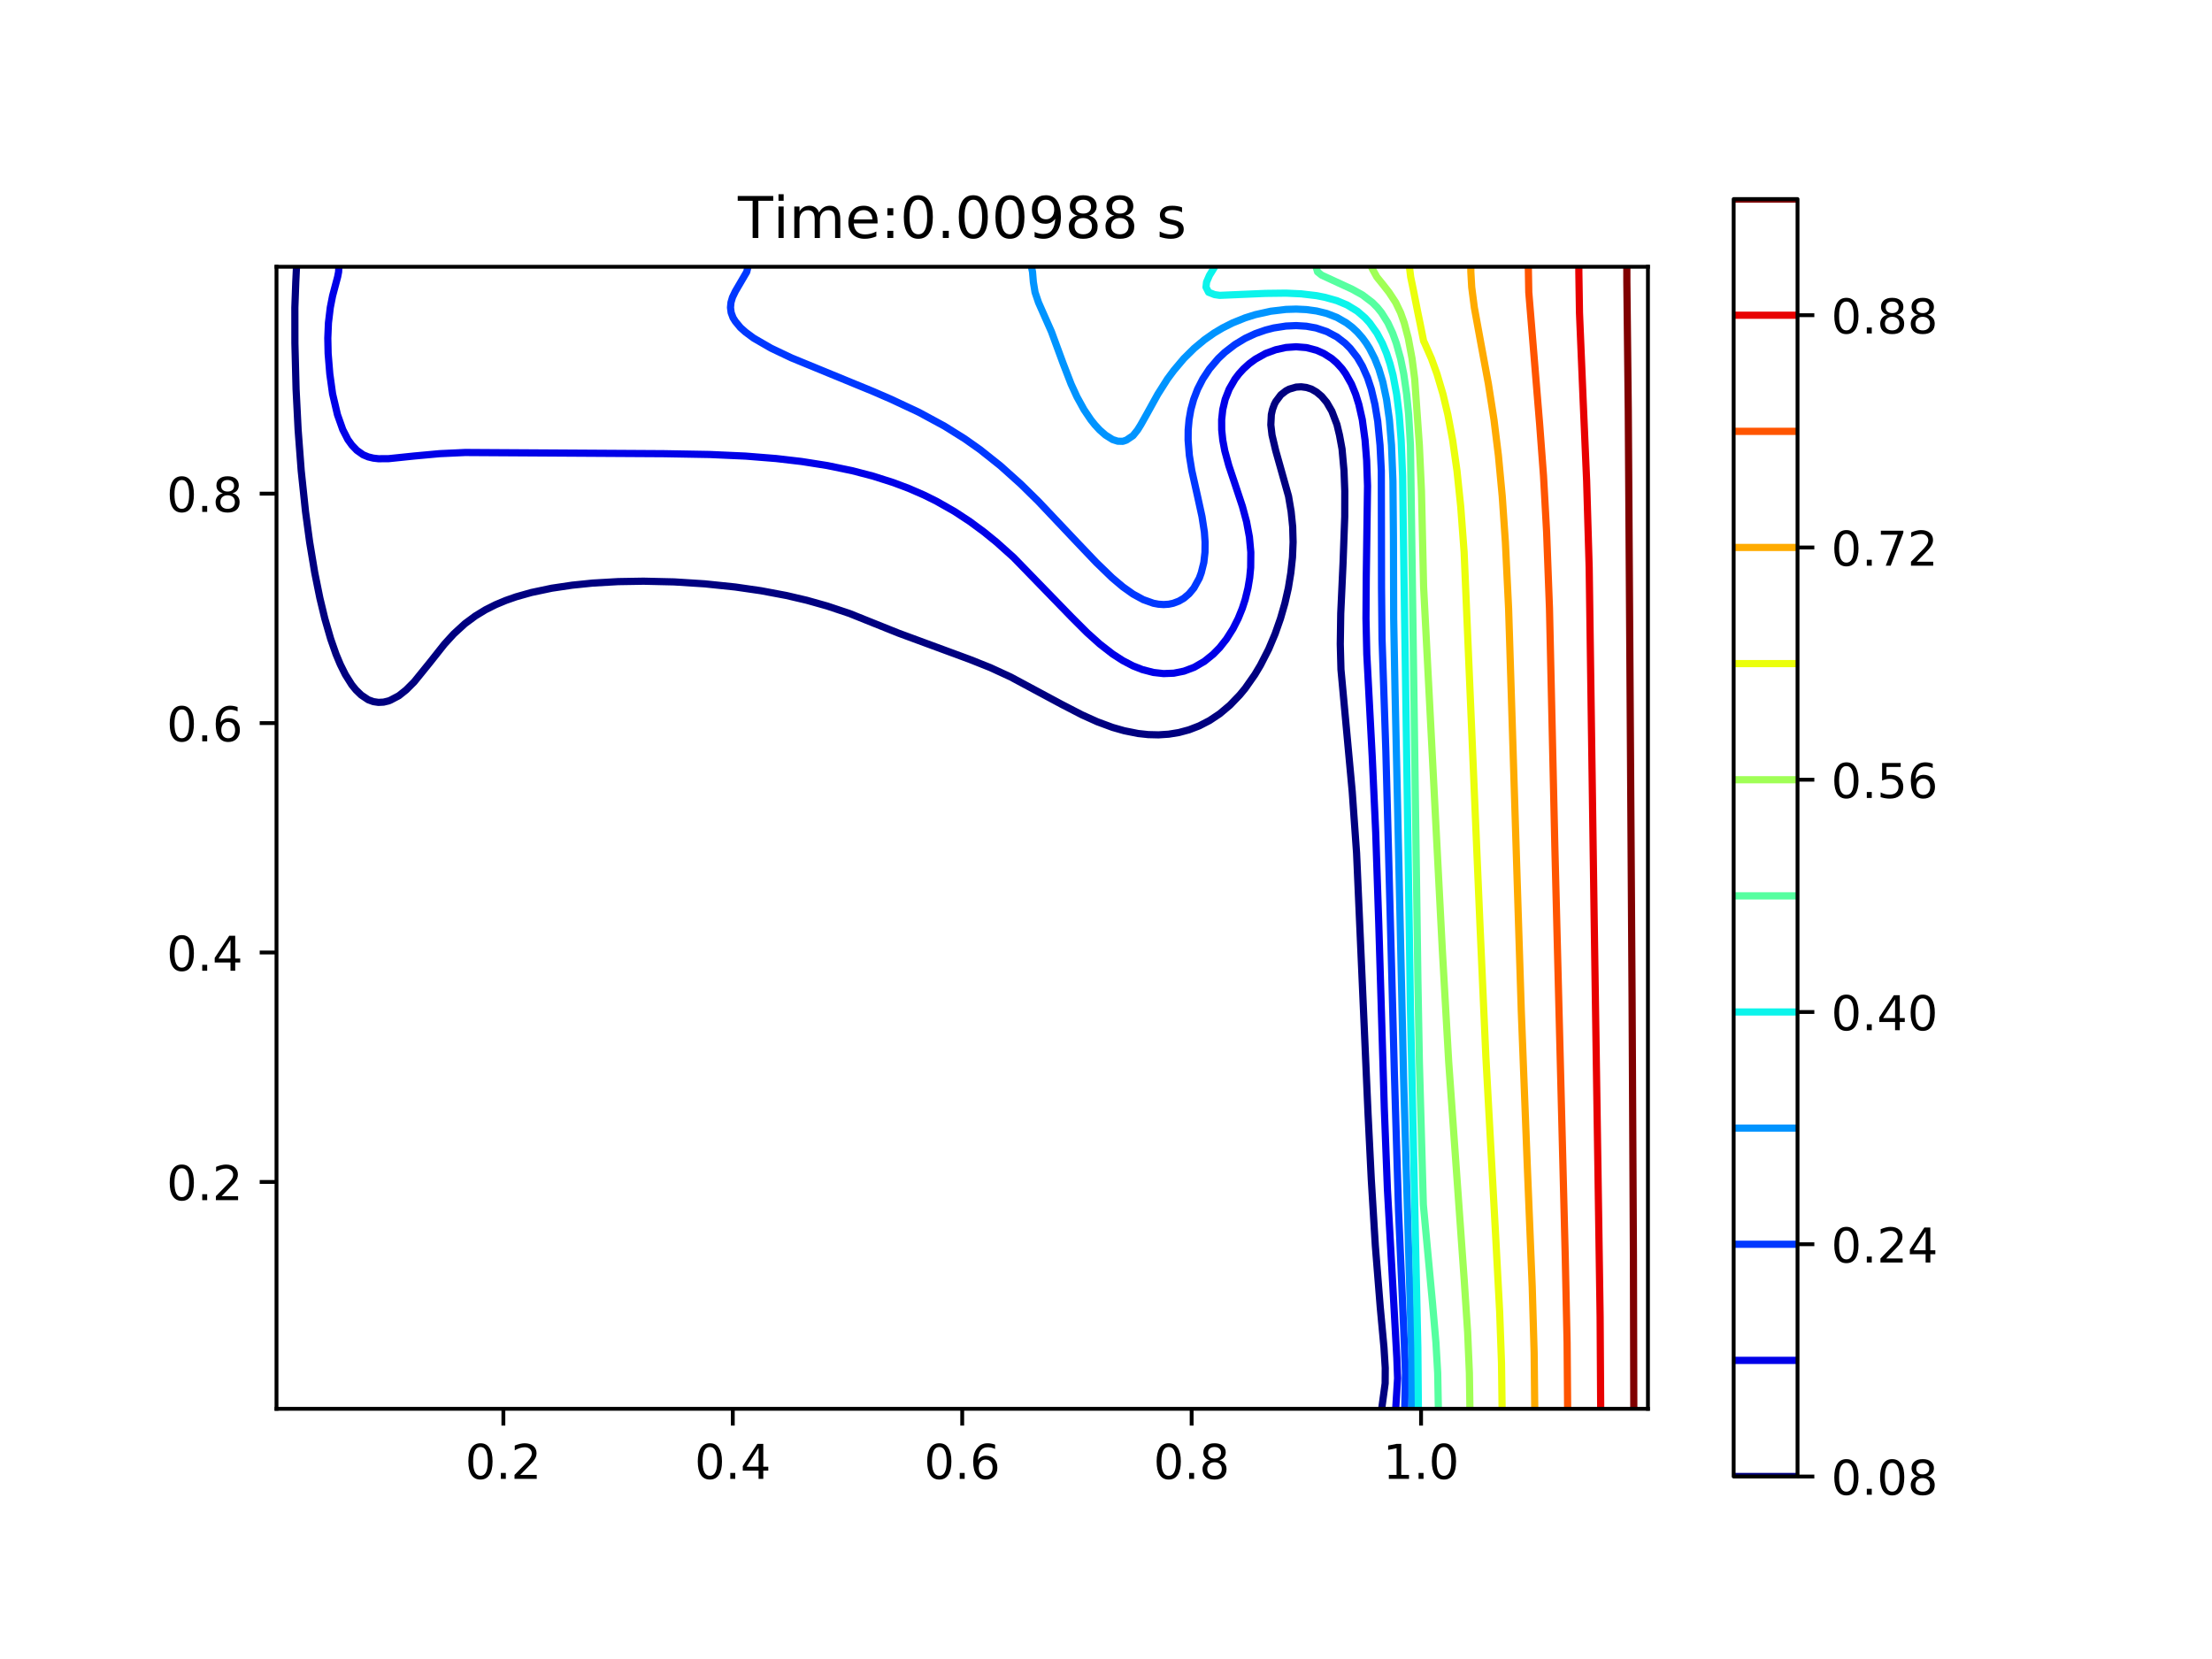 <?xml version="1.0" encoding="utf-8" standalone="no"?>
<!DOCTYPE svg PUBLIC "-//W3C//DTD SVG 1.1//EN"
  "http://www.w3.org/Graphics/SVG/1.1/DTD/svg11.dtd">
<!-- Created with matplotlib (http://matplotlib.org/) -->
<svg height="345.6pt" version="1.1" viewBox="0 0 460.8 345.6" width="460.8pt" xmlns="http://www.w3.org/2000/svg" xmlns:xlink="http://www.w3.org/1999/xlink">
 <defs>
  <style type="text/css">
*{stroke-linecap:butt;stroke-linejoin:round;}
  </style>
 </defs>
 <g id="figure_1">
  <g id="patch_1">
   <path d="M 0 345.6 
L 460.8 345.6 
L 460.8 0 
L 0 0 
z
" style="fill:#ffffff;"/>
  </g>
  <g id="axes_1">
   <g id="patch_2">
    <path d="M 57.6 293.479 
L 343.296 293.479 
L 343.296 55.577 
L 57.6 55.577 
z
" style="fill:#ffffff;"/>
   </g>
   <g id="matplotlib.axis_1">
    <g id="xtick_1">
     <g id="line2d_1">
      <defs>
       <path d="M 0 0 
L 0 3.5 
" id="mae0f20678d" style="stroke:#000000;stroke-width:0.8;"/>
      </defs>
      <g>
       <use style="stroke:#000000;stroke-width:0.8;" x="104.862" xlink:href="#mae0f20678d" y="293.479"/>
      </g>
     </g>
     <g id="text_1">
      <!-- 0.2 -->
      <defs>
       <path d="M 31.781 66.406 
Q 24.172 66.406 20.328 58.906 
Q 16.5 51.422 16.5 36.375 
Q 16.5 21.391 20.328 13.891 
Q 24.172 6.391 31.781 6.391 
Q 39.453 6.391 43.281 13.891 
Q 47.125 21.391 47.125 36.375 
Q 47.125 51.422 43.281 58.906 
Q 39.453 66.406 31.781 66.406 
z
M 31.781 74.219 
Q 44.047 74.219 50.516 64.516 
Q 56.984 54.828 56.984 36.375 
Q 56.984 17.969 50.516 8.266 
Q 44.047 -1.422 31.781 -1.422 
Q 19.531 -1.422 13.062 8.266 
Q 6.594 17.969 6.594 36.375 
Q 6.594 54.828 13.062 64.516 
Q 19.531 74.219 31.781 74.219 
z
" id="DejaVuSans-30"/>
       <path d="M 10.688 12.406 
L 21 12.406 
L 21 0 
L 10.688 0 
z
" id="DejaVuSans-2e"/>
       <path d="M 19.188 8.297 
L 53.609 8.297 
L 53.609 0 
L 7.328 0 
L 7.328 8.297 
Q 12.938 14.109 22.625 23.891 
Q 32.328 33.688 34.812 36.531 
Q 39.547 41.844 41.422 45.531 
Q 43.312 49.219 43.312 52.781 
Q 43.312 58.594 39.234 62.25 
Q 35.156 65.922 28.609 65.922 
Q 23.969 65.922 18.812 64.312 
Q 13.672 62.703 7.812 59.422 
L 7.812 69.391 
Q 13.766 71.781 18.938 73 
Q 24.125 74.219 28.422 74.219 
Q 39.75 74.219 46.484 68.547 
Q 53.219 62.891 53.219 53.422 
Q 53.219 48.922 51.531 44.891 
Q 49.859 40.875 45.406 35.406 
Q 44.188 33.984 37.641 27.219 
Q 31.109 20.453 19.188 8.297 
z
" id="DejaVuSans-32"/>
      </defs>
      <g transform="translate(96.91 308.078)scale(0.1 -0.1)">
       <use xlink:href="#DejaVuSans-30"/>
       <use x="63.623" xlink:href="#DejaVuSans-2e"/>
       <use x="95.41" xlink:href="#DejaVuSans-32"/>
      </g>
     </g>
    </g>
    <g id="xtick_2">
     <g id="line2d_2">
      <g>
       <use style="stroke:#000000;stroke-width:0.8;" x="152.655" xlink:href="#mae0f20678d" y="293.479"/>
      </g>
     </g>
     <g id="text_2">
      <!-- 0.4 -->
      <defs>
       <path d="M 37.797 64.312 
L 12.891 25.391 
L 37.797 25.391 
z
M 35.203 72.906 
L 47.609 72.906 
L 47.609 25.391 
L 58.016 25.391 
L 58.016 17.188 
L 47.609 17.188 
L 47.609 0 
L 37.797 0 
L 37.797 17.188 
L 4.891 17.188 
L 4.891 26.703 
z
" id="DejaVuSans-34"/>
      </defs>
      <g transform="translate(144.703 308.078)scale(0.1 -0.1)">
       <use xlink:href="#DejaVuSans-30"/>
       <use x="63.623" xlink:href="#DejaVuSans-2e"/>
       <use x="95.41" xlink:href="#DejaVuSans-34"/>
      </g>
     </g>
    </g>
    <g id="xtick_3">
     <g id="line2d_3">
      <g>
       <use style="stroke:#000000;stroke-width:0.8;" x="200.448" xlink:href="#mae0f20678d" y="293.479"/>
      </g>
     </g>
     <g id="text_3">
      <!-- 0.6 -->
      <defs>
       <path d="M 33.016 40.375 
Q 26.375 40.375 22.484 35.828 
Q 18.609 31.297 18.609 23.391 
Q 18.609 15.531 22.484 10.953 
Q 26.375 6.391 33.016 6.391 
Q 39.656 6.391 43.531 10.953 
Q 47.406 15.531 47.406 23.391 
Q 47.406 31.297 43.531 35.828 
Q 39.656 40.375 33.016 40.375 
z
M 52.594 71.297 
L 52.594 62.312 
Q 48.875 64.062 45.094 64.984 
Q 41.312 65.922 37.594 65.922 
Q 27.828 65.922 22.672 59.328 
Q 17.531 52.734 16.797 39.406 
Q 19.672 43.656 24.016 45.922 
Q 28.375 48.188 33.594 48.188 
Q 44.578 48.188 50.953 41.516 
Q 57.328 34.859 57.328 23.391 
Q 57.328 12.156 50.688 5.359 
Q 44.047 -1.422 33.016 -1.422 
Q 20.359 -1.422 13.672 8.266 
Q 6.984 17.969 6.984 36.375 
Q 6.984 53.656 15.188 63.938 
Q 23.391 74.219 37.203 74.219 
Q 40.922 74.219 44.703 73.484 
Q 48.484 72.75 52.594 71.297 
z
" id="DejaVuSans-36"/>
      </defs>
      <g transform="translate(192.496 308.078)scale(0.1 -0.1)">
       <use xlink:href="#DejaVuSans-30"/>
       <use x="63.623" xlink:href="#DejaVuSans-2e"/>
       <use x="95.41" xlink:href="#DejaVuSans-36"/>
      </g>
     </g>
    </g>
    <g id="xtick_4">
     <g id="line2d_4">
      <g>
       <use style="stroke:#000000;stroke-width:0.8;" x="248.241" xlink:href="#mae0f20678d" y="293.479"/>
      </g>
     </g>
     <g id="text_4">
      <!-- 0.8 -->
      <defs>
       <path d="M 31.781 34.625 
Q 24.75 34.625 20.719 30.859 
Q 16.703 27.094 16.703 20.516 
Q 16.703 13.922 20.719 10.156 
Q 24.75 6.391 31.781 6.391 
Q 38.812 6.391 42.859 10.172 
Q 46.922 13.969 46.922 20.516 
Q 46.922 27.094 42.891 30.859 
Q 38.875 34.625 31.781 34.625 
z
M 21.922 38.812 
Q 15.578 40.375 12.031 44.719 
Q 8.5 49.078 8.5 55.328 
Q 8.5 64.062 14.719 69.141 
Q 20.953 74.219 31.781 74.219 
Q 42.672 74.219 48.875 69.141 
Q 55.078 64.062 55.078 55.328 
Q 55.078 49.078 51.531 44.719 
Q 48 40.375 41.703 38.812 
Q 48.828 37.156 52.797 32.312 
Q 56.781 27.484 56.781 20.516 
Q 56.781 9.906 50.312 4.234 
Q 43.844 -1.422 31.781 -1.422 
Q 19.734 -1.422 13.25 4.234 
Q 6.781 9.906 6.781 20.516 
Q 6.781 27.484 10.781 32.312 
Q 14.797 37.156 21.922 38.812 
z
M 18.312 54.391 
Q 18.312 48.734 21.844 45.562 
Q 25.391 42.391 31.781 42.391 
Q 38.141 42.391 41.719 45.562 
Q 45.312 48.734 45.312 54.391 
Q 45.312 60.062 41.719 63.234 
Q 38.141 66.406 31.781 66.406 
Q 25.391 66.406 21.844 63.234 
Q 18.312 60.062 18.312 54.391 
z
" id="DejaVuSans-38"/>
      </defs>
      <g transform="translate(240.289 308.078)scale(0.1 -0.1)">
       <use xlink:href="#DejaVuSans-30"/>
       <use x="63.623" xlink:href="#DejaVuSans-2e"/>
       <use x="95.41" xlink:href="#DejaVuSans-38"/>
      </g>
     </g>
    </g>
    <g id="xtick_5">
     <g id="line2d_5">
      <g>
       <use style="stroke:#000000;stroke-width:0.8;" x="296.034" xlink:href="#mae0f20678d" y="293.479"/>
      </g>
     </g>
     <g id="text_5">
      <!-- 1.0 -->
      <defs>
       <path d="M 12.406 8.297 
L 28.516 8.297 
L 28.516 63.922 
L 10.984 60.406 
L 10.984 69.391 
L 28.422 72.906 
L 38.281 72.906 
L 38.281 8.297 
L 54.391 8.297 
L 54.391 0 
L 12.406 0 
z
" id="DejaVuSans-31"/>
      </defs>
      <g transform="translate(288.082 308.078)scale(0.1 -0.1)">
       <use xlink:href="#DejaVuSans-31"/>
       <use x="63.623" xlink:href="#DejaVuSans-2e"/>
       <use x="95.41" xlink:href="#DejaVuSans-30"/>
      </g>
     </g>
    </g>
   </g>
   <g id="matplotlib.axis_2">
    <g id="ytick_1">
     <g id="line2d_6">
      <defs>
       <path d="M 0 0 
L -3.5 0 
" id="m92c8afbe23" style="stroke:#000000;stroke-width:0.8;"/>
      </defs>
      <g>
       <use style="stroke:#000000;stroke-width:0.8;" x="57.6" xlink:href="#m92c8afbe23" y="246.218"/>
      </g>
     </g>
     <g id="text_6">
      <!-- 0.2 -->
      <g transform="translate(34.697 250.017)scale(0.1 -0.1)">
       <use xlink:href="#DejaVuSans-30"/>
       <use x="63.623" xlink:href="#DejaVuSans-2e"/>
       <use x="95.41" xlink:href="#DejaVuSans-32"/>
      </g>
     </g>
    </g>
    <g id="ytick_2">
     <g id="line2d_7">
      <g>
       <use style="stroke:#000000;stroke-width:0.8;" x="57.6" xlink:href="#m92c8afbe23" y="198.425"/>
      </g>
     </g>
     <g id="text_7">
      <!-- 0.4 -->
      <g transform="translate(34.697 202.224)scale(0.1 -0.1)">
       <use xlink:href="#DejaVuSans-30"/>
       <use x="63.623" xlink:href="#DejaVuSans-2e"/>
       <use x="95.41" xlink:href="#DejaVuSans-34"/>
      </g>
     </g>
    </g>
    <g id="ytick_3">
     <g id="line2d_8">
      <g>
       <use style="stroke:#000000;stroke-width:0.8;" x="57.6" xlink:href="#m92c8afbe23" y="150.631"/>
      </g>
     </g>
     <g id="text_8">
      <!-- 0.6 -->
      <g transform="translate(34.697 154.431)scale(0.1 -0.1)">
       <use xlink:href="#DejaVuSans-30"/>
       <use x="63.623" xlink:href="#DejaVuSans-2e"/>
       <use x="95.41" xlink:href="#DejaVuSans-36"/>
      </g>
     </g>
    </g>
    <g id="ytick_4">
     <g id="line2d_9">
      <g>
       <use style="stroke:#000000;stroke-width:0.8;" x="57.6" xlink:href="#m92c8afbe23" y="102.838"/>
      </g>
     </g>
     <g id="text_9">
      <!-- 0.8 -->
      <g transform="translate(34.697 106.638)scale(0.1 -0.1)">
       <use xlink:href="#DejaVuSans-30"/>
       <use x="63.623" xlink:href="#DejaVuSans-2e"/>
       <use x="95.41" xlink:href="#DejaVuSans-38"/>
      </g>
     </g>
    </g>
   </g>
   <g id="LineCollection_1">
    <path clip-path="url(#pc629fd2fe2)" d="M 287.834 293.479 
L 288.554 288.169 
L 288.573 284.983 
L 288.309 280.735 
L 287.524 272.238 
L 286.507 259.493 
L 285.663 245.686 
L 284.982 231.88 
L 282.599 177.714 
L 281.696 164.946 
L 279.348 139.48 
L 279.205 134.169 
L 279.302 127.797 
L 279.788 117.176 
L 280.134 107.618 
L 280.144 102.307 
L 279.981 98.059 
L 279.572 93.538 
L 279.035 90.625 
L 278.51 88.438 
L 277.448 85.661 
L 276.386 83.831 
L 275.324 82.56 
L 274.262 81.672 
L 273.2 81.055 
L 272.138 80.717 
L 271.075 80.577 
L 270.013 80.637 
L 268.558 81.066 
L 267.889 81.422 
L 266.827 82.247 
L 265.765 83.662 
L 265.462 84.252 
L 265.08 85.314 
L 264.845 86.376 
L 264.737 88.501 
L 264.986 90.625 
L 265.737 93.811 
L 268.425 103.37 
L 268.965 106.556 
L 269.289 109.742 
L 269.377 112.928 
L 269.247 116.114 
L 268.906 119.301 
L 268.389 122.487 
L 267.664 125.673 
L 266.746 128.859 
L 265.629 132.045 
L 264.286 135.232 
L 262.579 138.57 
L 261.402 140.542 
L 259.393 143.405 
L 258.25 144.79 
L 256.205 146.914 
L 254.082 148.699 
L 251.958 150.11 
L 249.834 151.209 
L 247.71 152.029 
L 245.586 152.6 
L 243.462 152.944 
L 241.338 153.082 
L 239.213 153.031 
L 237.089 152.804 
L 234.199 152.225 
L 231.779 151.537 
L 228.593 150.358 
L 225.407 148.922 
L 221.158 146.727 
L 210.538 141.025 
L 206.289 139.067 
L 201.994 137.356 
L 187.172 131.892 
L 176.968 127.797 
L 172.303 126.24 
L 168.055 125.044 
L 163.807 124.05 
L 158.496 123.053 
L 153.186 122.285 
L 146.814 121.624 
L 140.441 121.22 
L 134.069 121.073 
L 128.758 121.161 
L 123.448 121.466 
L 119.2 121.901 
L 114.952 122.532 
L 110.703 123.428 
L 107.517 124.329 
L 105.393 125.072 
L 103.269 125.957 
L 101.145 127.023 
L 99.021 128.318 
L 96.856 129.921 
L 94.538 132.045 
L 92.597 134.169 
L 89.462 138.125 
L 86.276 142.056 
L 84.605 143.728 
L 83.09 144.935 
L 81.354 145.852 
L 80.965 146.011 
L 79.903 146.266 
L 78.841 146.32 
L 77.779 146.161 
L 76.717 145.775 
L 75.248 144.79 
L 74.151 143.728 
L 73.285 142.666 
L 71.951 140.542 
L 70.893 138.418 
L 70.004 136.294 
L 68.888 133.107 
L 67.662 128.859 
L 66.639 124.611 
L 65.565 119.301 
L 64.505 112.928 
L 63.643 106.556 
L 62.747 98.059 
L 62.106 89.563 
L 61.678 81.066 
L 61.434 71.508 
L 61.425 64.073 
L 61.616 58.763 
L 61.768 55.577 
L 61.768 55.577 
" style="fill:none;stroke:#000080;stroke-width:1.5;"/>
   </g>
   <g id="LineCollection_2">
    <path clip-path="url(#pc629fd2fe2)" d="M 290.753 293.479 
L 291.143 287.107 
L 290.986 282.859 
L 289.027 247.811 
L 288.374 230.818 
L 287.227 192.583 
L 286.587 173.466 
L 285.853 157.535 
L 284.729 136.294 
L 284.56 128.859 
L 284.614 120.363 
L 284.881 101.245 
L 284.7 95.935 
L 284.367 91.687 
L 283.792 87.439 
L 283.069 84.252 
L 282.406 82.128 
L 281.534 80.004 
L 280.332 77.88 
L 279.572 76.814 
L 278.51 75.64 
L 277.432 74.694 
L 275.763 73.632 
L 274.262 72.967 
L 272.138 72.411 
L 270.013 72.24 
L 267.889 72.387 
L 265.765 72.855 
L 263.641 73.637 
L 261.517 74.821 
L 260.242 75.756 
L 259.068 76.818 
L 258.099 77.88 
L 257.269 78.972 
L 256.06 81.066 
L 255.227 83.19 
L 254.724 85.314 
L 254.493 87.439 
L 254.504 89.563 
L 254.725 91.687 
L 255.144 93.908 
L 255.987 96.997 
L 257.409 101.245 
L 258.818 105.494 
L 259.678 108.68 
L 260.275 111.866 
L 260.568 115.052 
L 260.538 118.238 
L 260.334 120.363 
L 259.979 122.487 
L 259.393 124.884 
L 258.793 126.735 
L 257.932 128.859 
L 256.855 130.983 
L 255.51 133.107 
L 254.082 134.917 
L 252.73 136.294 
L 250.896 137.776 
L 248.772 139.009 
L 246.648 139.812 
L 244.524 140.237 
L 242.4 140.321 
L 240.276 140.085 
L 237.954 139.48 
L 236.027 138.721 
L 233.903 137.615 
L 231.779 136.243 
L 229.108 134.169 
L 226.469 131.798 
L 223.282 128.62 
L 211.134 116.114 
L 207.574 112.928 
L 204.961 110.804 
L 202.041 108.647 
L 198.855 106.555 
L 195.115 104.432 
L 192.482 103.125 
L 189.296 101.738 
L 186.11 100.537 
L 181.862 99.183 
L 177.547 98.059 
L 172.303 96.975 
L 166.993 96.139 
L 161.683 95.521 
L 155.31 95.013 
L 147.876 94.68 
L 138.317 94.512 
L 96.896 94.262 
L 91.586 94.507 
L 86.276 94.995 
L 80.965 95.547 
L 78.841 95.561 
L 77.779 95.439 
L 76.717 95.183 
L 75.655 94.743 
L 74.336 93.811 
L 73.32 92.749 
L 72.469 91.569 
L 71.407 89.504 
L 70.298 86.376 
L 69.283 82.058 
L 68.703 77.88 
L 68.355 73.632 
L 68.286 70.445 
L 68.42 67.259 
L 68.804 64.073 
L 69.283 61.638 
L 70.345 57.64 
L 70.537 56.639 
L 70.587 55.577 
L 70.587 55.577 
" style="fill:none;stroke:#0000e8;stroke-width:1.5;"/>
   </g>
   <g id="LineCollection_3">
    <path clip-path="url(#pc629fd2fe2)" d="M 292.633 293.479 
L 292.783 286.045 
L 292.491 278.611 
L 291.335 252.059 
L 290.469 223.383 
L 288.699 156.473 
L 287.905 133.107 
L 287.798 122.487 
L 287.752 98.059 
L 287.486 92.749 
L 287.006 87.775 
L 286.423 84.252 
L 285.663 81.066 
L 284.882 78.688 
L 283.82 76.294 
L 282.758 74.474 
L 281.277 72.57 
L 280.213 71.508 
L 278.51 70.194 
L 276.386 69.068 
L 274.15 68.321 
L 272.138 67.958 
L 270.013 67.826 
L 267.889 67.923 
L 265.328 68.321 
L 263.641 68.757 
L 261.517 69.496 
L 259.393 70.484 
L 257.269 71.768 
L 255.144 73.405 
L 253.781 74.694 
L 251.958 76.836 
L 250.566 78.942 
L 249.481 81.066 
L 248.664 83.19 
L 248.079 85.314 
L 247.707 87.439 
L 247.519 89.563 
L 247.504 91.687 
L 247.762 94.873 
L 248.278 98.059 
L 249.469 103.37 
L 250.397 107.618 
L 250.896 110.859 
L 251.042 112.928 
L 251.021 115.052 
L 250.779 117.176 
L 250.251 119.301 
L 249.834 120.452 
L 248.713 122.487 
L 247.71 123.694 
L 246.639 124.611 
L 245.586 125.226 
L 244.401 125.673 
L 243.462 125.87 
L 242.4 125.939 
L 241.338 125.868 
L 240.276 125.67 
L 238.151 124.913 
L 236.027 123.752 
L 233.903 122.244 
L 231.675 120.363 
L 228.376 117.176 
L 224.331 112.928 
L 216.296 104.432 
L 212.662 100.858 
L 208.414 97.045 
L 204.165 93.665 
L 200.979 91.416 
L 196.731 88.761 
L 191.42 85.885 
L 185.671 83.19 
L 181.862 81.537 
L 164.869 74.551 
L 160.62 72.531 
L 157.009 70.445 
L 155.31 69.188 
L 154.248 68.241 
L 153.186 66.953 
L 152.71 66.197 
L 152.314 65.135 
L 152.175 64.073 
L 152.274 63.011 
L 152.585 61.949 
L 153.186 60.695 
L 155.559 56.639 
L 155.812 55.577 
L 155.812 55.577 
" style="fill:none;stroke:#0038ff;stroke-width:1.5;"/>
   </g>
   <g id="LineCollection_4">
    <path clip-path="url(#pc629fd2fe2)" d="M 294.135 293.479 
L 294.097 282.859 
L 292.388 224.445 
L 290.606 143.728 
L 290.329 128.859 
L 290.278 111.866 
L 290.174 100.183 
L 289.877 92.749 
L 289.436 87.439 
L 288.838 83.19 
L 288.069 79.584 
L 287.228 76.818 
L 286.381 74.694 
L 285.294 72.57 
L 284.631 71.508 
L 283.82 70.388 
L 282.758 69.179 
L 281.696 68.184 
L 280.479 67.259 
L 278.51 66.127 
L 276.386 65.302 
L 274.262 64.781 
L 272.138 64.492 
L 270.013 64.392 
L 267.889 64.458 
L 264.703 64.836 
L 261.517 65.545 
L 259.393 66.213 
L 256.797 67.259 
L 254.684 68.321 
L 252.906 69.383 
L 250.896 70.793 
L 248.759 72.57 
L 246.614 74.694 
L 244.524 77.172 
L 243.209 78.942 
L 241.188 82.128 
L 238.838 86.376 
L 237.642 88.501 
L 236.983 89.563 
L 236.027 90.758 
L 234.644 91.687 
L 233.903 91.936 
L 232.841 91.909 
L 231.779 91.569 
L 230.278 90.625 
L 229.068 89.563 
L 228.086 88.501 
L 227.237 87.439 
L 225.806 85.314 
L 224.345 82.661 
L 223.125 80.004 
L 221.485 75.756 
L 219.034 69.099 
L 216.91 64.309 
L 216.338 63.011 
L 215.62 60.887 
L 215.27 58.763 
L 215.092 56.639 
L 214.863 55.577 
L 214.863 55.577 
" style="fill:none;stroke:#0094ff;stroke-width:1.5;"/>
   </g>
   <g id="LineCollection_5">
    <path clip-path="url(#pc629fd2fe2)" d="M 295.475 293.479 
L 295.362 280.735 
L 293.83 210.638 
L 292.354 111.866 
L 292.184 99.121 
L 291.886 91.687 
L 291.479 86.376 
L 290.944 82.128 
L 290.193 78.169 
L 289.555 75.756 
L 288.851 73.632 
L 287.967 71.508 
L 286.829 69.383 
L 285.316 67.259 
L 284.344 66.197 
L 282.758 64.832 
L 280.634 63.532 
L 278.51 62.637 
L 276.059 61.949 
L 274.262 61.591 
L 271.075 61.213 
L 267.889 61.067 
L 263.641 61.119 
L 254.082 61.53 
L 253.02 61.374 
L 251.775 60.887 
L 251.23 59.825 
L 251.347 58.763 
L 251.958 57.353 
L 253.06 55.577 
L 253.06 55.577 
" style="fill:none;stroke:#0cf4eb;stroke-width:1.5;"/>
   </g>
   <g id="LineCollection_6">
    <path clip-path="url(#pc629fd2fe2)" d="M 299.637 293.479 
L 299.5 286.045 
L 299.133 279.673 
L 298.392 271.176 
L 296.511 250.997 
L 295.683 221.259 
L 295.375 204.266 
L 293.824 92.749 
L 293.447 86.376 
L 293.032 82.128 
L 292.42 77.88 
L 291.765 74.694 
L 290.878 71.508 
L 290.107 69.383 
L 289.122 67.259 
L 287.796 65.135 
L 286.94 64.073 
L 285.885 63.011 
L 283.82 61.442 
L 281.696 60.261 
L 275.324 57.321 
L 274.469 56.639 
L 274.158 55.577 
L 274.158 55.577 
" style="fill:none;stroke:#56ffa0;stroke-width:1.5;"/>
   </g>
   <g id="LineCollection_7">
    <path clip-path="url(#pc629fd2fe2)" d="M 306.212 293.479 
L 306.1 286.045 
L 305.738 277.548 
L 305.041 266.928 
L 301.794 221.259 
L 300.465 197.893 
L 296.565 122.279 
L 296.118 102.307 
L 295.681 92.749 
L 294.707 78.942 
L 294.156 74.694 
L 293.367 70.445 
L 292.525 67.259 
L 291.765 65.135 
L 290.745 63.011 
L 289.354 60.887 
L 288.069 59.247 
L 286.82 57.701 
L 285.944 56.11 
L 285.7 55.577 
L 285.7 55.577 
" style="fill:none;stroke:#a0ff56;stroke-width:1.5;"/>
   </g>
   <g id="LineCollection_8">
    <path clip-path="url(#pc629fd2fe2)" d="M 312.918 293.479 
L 312.79 283.921 
L 312.409 273.3 
L 311.566 257.369 
L 309.537 220.197 
L 308.302 192.583 
L 305.004 115.052 
L 304.292 105.494 
L 303.517 98.059 
L 302.611 91.687 
L 301.615 86.376 
L 300.605 82.128 
L 299.346 77.88 
L 298.191 74.694 
L 296.793 71.508 
L 296.565 71.043 
L 295.807 67.259 
L 295.365 65.135 
L 294.441 60.463 
L 293.871 57.701 
L 293.612 55.577 
L 293.612 55.577 
" style="fill:none;stroke:#ebff0c;stroke-width:1.5;"/>
   </g>
   <g id="LineCollection_9">
    <path clip-path="url(#pc629fd2fe2)" d="M 319.715 293.479 
L 319.588 281.797 
L 319.187 267.99 
L 318.19 243.562 
L 316.913 210.638 
L 315.806 175.59 
L 314.267 126.735 
L 313.599 112.928 
L 312.942 103.37 
L 312.143 94.873 
L 311.224 87.439 
L 310.066 80.004 
L 308.492 71.508 
L 307.132 64.073 
L 306.583 59.825 
L 306.403 56.639 
L 306.396 55.577 
L 306.396 55.577 
" style="fill:none;stroke:#ffab00;stroke-width:1.5;"/>
   </g>
   <g id="LineCollection_10">
    <path clip-path="url(#pc629fd2fe2)" d="M 326.569 293.479 
L 326.456 279.673 
L 326.064 261.617 
L 323.909 176.652 
L 322.783 126.735 
L 322.187 110.804 
L 321.542 99.121 
L 320.746 88.501 
L 318.473 60.887 
L 318.376 55.577 
L 318.376 55.577 
" style="fill:none;stroke:#ff5500;stroke-width:1.5;"/>
   </g>
   <g id="LineCollection_11">
    <path clip-path="url(#pc629fd2fe2)" d="M 333.455 293.479 
L 333.333 274.362 
L 332.895 244.624 
L 332.064 189.397 
L 331.054 118.238 
L 330.525 100.183 
L 329.789 83.19 
L 329.035 65.135 
L 328.902 56.639 
L 328.901 55.577 
L 328.901 55.577 
" style="fill:none;stroke:#e80000;stroke-width:1.5;"/>
   </g>
   <g id="LineCollection_12">
    <path clip-path="url(#pc629fd2fe2)" d="M 340.351 293.479 
L 340.27 261.617 
L 339.988 207.452 
L 339.198 85.314 
L 338.904 58.763 
L 338.9 55.577 
L 338.9 55.577 
" style="fill:none;stroke:#800000;stroke-width:1.5;"/>
   </g>
   <g id="patch_3">
    <path d="M 57.6 293.479 
L 57.6 55.577 
" style="fill:none;stroke:#000000;stroke-linecap:square;stroke-linejoin:miter;stroke-width:0.8;"/>
   </g>
   <g id="patch_4">
    <path d="M 343.296 293.479 
L 343.296 55.577 
" style="fill:none;stroke:#000000;stroke-linecap:square;stroke-linejoin:miter;stroke-width:0.8;"/>
   </g>
   <g id="patch_5">
    <path d="M 57.6 293.479 
L 343.296 293.479 
" style="fill:none;stroke:#000000;stroke-linecap:square;stroke-linejoin:miter;stroke-width:0.8;"/>
   </g>
   <g id="patch_6">
    <path d="M 57.6 55.577 
L 343.296 55.577 
" style="fill:none;stroke:#000000;stroke-linecap:square;stroke-linejoin:miter;stroke-width:0.8;"/>
   </g>
   <g id="text_10">
    <!-- Time:0.00988 s -->
    <defs>
     <path d="M -0.297 72.906 
L 61.375 72.906 
L 61.375 64.594 
L 35.5 64.594 
L 35.5 0 
L 25.594 0 
L 25.594 64.594 
L -0.297 64.594 
z
" id="DejaVuSans-54"/>
     <path d="M 9.422 54.688 
L 18.406 54.688 
L 18.406 0 
L 9.422 0 
z
M 9.422 75.984 
L 18.406 75.984 
L 18.406 64.594 
L 9.422 64.594 
z
" id="DejaVuSans-69"/>
     <path d="M 52 44.188 
Q 55.375 50.25 60.062 53.125 
Q 64.75 56 71.094 56 
Q 79.641 56 84.281 50.016 
Q 88.922 44.047 88.922 33.016 
L 88.922 0 
L 79.891 0 
L 79.891 32.719 
Q 79.891 40.578 77.094 44.375 
Q 74.312 48.188 68.609 48.188 
Q 61.625 48.188 57.562 43.547 
Q 53.516 38.922 53.516 30.906 
L 53.516 0 
L 44.484 0 
L 44.484 32.719 
Q 44.484 40.625 41.703 44.406 
Q 38.922 48.188 33.109 48.188 
Q 26.219 48.188 22.156 43.531 
Q 18.109 38.875 18.109 30.906 
L 18.109 0 
L 9.078 0 
L 9.078 54.688 
L 18.109 54.688 
L 18.109 46.188 
Q 21.188 51.219 25.484 53.609 
Q 29.781 56 35.688 56 
Q 41.656 56 45.828 52.969 
Q 50 49.953 52 44.188 
z
" id="DejaVuSans-6d"/>
     <path d="M 56.203 29.594 
L 56.203 25.203 
L 14.891 25.203 
Q 15.484 15.922 20.484 11.062 
Q 25.484 6.203 34.422 6.203 
Q 39.594 6.203 44.453 7.469 
Q 49.312 8.734 54.109 11.281 
L 54.109 2.781 
Q 49.266 0.734 44.188 -0.344 
Q 39.109 -1.422 33.891 -1.422 
Q 20.797 -1.422 13.156 6.188 
Q 5.516 13.812 5.516 26.812 
Q 5.516 40.234 12.766 48.109 
Q 20.016 56 32.328 56 
Q 43.359 56 49.781 48.891 
Q 56.203 41.797 56.203 29.594 
z
M 47.219 32.234 
Q 47.125 39.594 43.094 43.984 
Q 39.062 48.391 32.422 48.391 
Q 24.906 48.391 20.391 44.141 
Q 15.875 39.891 15.188 32.172 
z
" id="DejaVuSans-65"/>
     <path d="M 11.719 12.406 
L 22.016 12.406 
L 22.016 0 
L 11.719 0 
z
M 11.719 51.703 
L 22.016 51.703 
L 22.016 39.312 
L 11.719 39.312 
z
" id="DejaVuSans-3a"/>
     <path d="M 10.984 1.516 
L 10.984 10.5 
Q 14.703 8.734 18.5 7.812 
Q 22.312 6.891 25.984 6.891 
Q 35.75 6.891 40.891 13.453 
Q 46.047 20.016 46.781 33.406 
Q 43.953 29.203 39.594 26.953 
Q 35.25 24.703 29.984 24.703 
Q 19.047 24.703 12.672 31.312 
Q 6.297 37.938 6.297 49.422 
Q 6.297 60.641 12.938 67.422 
Q 19.578 74.219 30.609 74.219 
Q 43.266 74.219 49.922 64.516 
Q 56.594 54.828 56.594 36.375 
Q 56.594 19.141 48.406 8.859 
Q 40.234 -1.422 26.422 -1.422 
Q 22.703 -1.422 18.891 -0.688 
Q 15.094 0.047 10.984 1.516 
z
M 30.609 32.422 
Q 37.25 32.422 41.125 36.953 
Q 45.016 41.5 45.016 49.422 
Q 45.016 57.281 41.125 61.844 
Q 37.25 66.406 30.609 66.406 
Q 23.969 66.406 20.094 61.844 
Q 16.219 57.281 16.219 49.422 
Q 16.219 41.5 20.094 36.953 
Q 23.969 32.422 30.609 32.422 
z
" id="DejaVuSans-39"/>
     <path id="DejaVuSans-20"/>
     <path d="M 44.281 53.078 
L 44.281 44.578 
Q 40.484 46.531 36.375 47.5 
Q 32.281 48.484 27.875 48.484 
Q 21.188 48.484 17.844 46.438 
Q 14.5 44.391 14.5 40.281 
Q 14.5 37.156 16.891 35.375 
Q 19.281 33.594 26.516 31.984 
L 29.594 31.297 
Q 39.156 29.25 43.188 25.516 
Q 47.219 21.781 47.219 15.094 
Q 47.219 7.469 41.188 3.016 
Q 35.156 -1.422 24.609 -1.422 
Q 20.219 -1.422 15.453 -0.562 
Q 10.688 0.297 5.422 2 
L 5.422 11.281 
Q 10.406 8.688 15.234 7.391 
Q 20.062 6.109 24.812 6.109 
Q 31.156 6.109 34.562 8.281 
Q 37.984 10.453 37.984 14.406 
Q 37.984 18.062 35.516 20.016 
Q 33.062 21.969 24.703 23.781 
L 21.578 24.516 
Q 13.234 26.266 9.516 29.906 
Q 5.812 33.547 5.812 39.891 
Q 5.812 47.609 11.281 51.797 
Q 16.75 56 26.812 56 
Q 31.781 56 36.172 55.266 
Q 40.578 54.547 44.281 53.078 
z
" id="DejaVuSans-73"/>
    </defs>
    <g transform="translate(153.717 49.577)scale(0.12 -0.12)">
     <use xlink:href="#DejaVuSans-54"/>
     <use x="61.037" xlink:href="#DejaVuSans-69"/>
     <use x="88.82" xlink:href="#DejaVuSans-6d"/>
     <use x="186.232" xlink:href="#DejaVuSans-65"/>
     <use x="247.756" xlink:href="#DejaVuSans-3a"/>
     <use x="281.447" xlink:href="#DejaVuSans-30"/>
     <use x="345.07" xlink:href="#DejaVuSans-2e"/>
     <use x="376.857" xlink:href="#DejaVuSans-30"/>
     <use x="440.48" xlink:href="#DejaVuSans-30"/>
     <use x="504.104" xlink:href="#DejaVuSans-39"/>
     <use x="567.727" xlink:href="#DejaVuSans-38"/>
     <use x="631.35" xlink:href="#DejaVuSans-38"/>
     <use x="694.973" xlink:href="#DejaVuSans-20"/>
     <use x="726.76" xlink:href="#DejaVuSans-73"/>
    </g>
   </g>
  </g>
  <g id="axes_2">
   <g id="patch_7">
    <path clip-path="url(#pb84ea3bf41)" d="M 361.152 307.584 
L 361.152 283.392 
L 361.152 65.664 
L 361.152 41.472 
L 374.458 41.472 
L 374.458 65.664 
L 374.458 283.392 
L 374.458 307.584 
z
" style="fill:#ffffff;stroke:#ffffff;stroke-linejoin:miter;stroke-width:0.01;"/>
   </g>
   <g id="matplotlib.axis_3"/>
   <g id="matplotlib.axis_4">
    <g id="ytick_5">
     <g id="line2d_10">
      <defs>
       <path d="M 0 0 
L 3.5 0 
" id="ma000a45070" style="stroke:#000000;stroke-width:0.8;"/>
      </defs>
      <g>
       <use style="stroke:#000000;stroke-width:0.8;" x="374.458" xlink:href="#ma000a45070" y="307.584"/>
      </g>
     </g>
     <g id="text_11">
      <!-- 0.08 -->
      <g transform="translate(381.458 311.383)scale(0.1 -0.1)">
       <use xlink:href="#DejaVuSans-30"/>
       <use x="63.623" xlink:href="#DejaVuSans-2e"/>
       <use x="95.41" xlink:href="#DejaVuSans-30"/>
       <use x="159.033" xlink:href="#DejaVuSans-38"/>
      </g>
     </g>
    </g>
    <g id="ytick_6">
     <g id="line2d_11">
      <g>
       <use style="stroke:#000000;stroke-width:0.8;" x="374.458" xlink:href="#ma000a45070" y="259.2"/>
      </g>
     </g>
     <g id="text_12">
      <!-- 0.24 -->
      <g transform="translate(381.458 262.999)scale(0.1 -0.1)">
       <use xlink:href="#DejaVuSans-30"/>
       <use x="63.623" xlink:href="#DejaVuSans-2e"/>
       <use x="95.41" xlink:href="#DejaVuSans-32"/>
       <use x="159.033" xlink:href="#DejaVuSans-34"/>
      </g>
     </g>
    </g>
    <g id="ytick_7">
     <g id="line2d_12">
      <g>
       <use style="stroke:#000000;stroke-width:0.8;" x="374.458" xlink:href="#ma000a45070" y="210.816"/>
      </g>
     </g>
     <g id="text_13">
      <!-- 0.40 -->
      <g transform="translate(381.458 214.615)scale(0.1 -0.1)">
       <use xlink:href="#DejaVuSans-30"/>
       <use x="63.623" xlink:href="#DejaVuSans-2e"/>
       <use x="95.41" xlink:href="#DejaVuSans-34"/>
       <use x="159.033" xlink:href="#DejaVuSans-30"/>
      </g>
     </g>
    </g>
    <g id="ytick_8">
     <g id="line2d_13">
      <g>
       <use style="stroke:#000000;stroke-width:0.8;" x="374.458" xlink:href="#ma000a45070" y="162.432"/>
      </g>
     </g>
     <g id="text_14">
      <!-- 0.56 -->
      <defs>
       <path d="M 10.797 72.906 
L 49.516 72.906 
L 49.516 64.594 
L 19.828 64.594 
L 19.828 46.734 
Q 21.969 47.469 24.109 47.828 
Q 26.266 48.188 28.422 48.188 
Q 40.625 48.188 47.75 41.5 
Q 54.891 34.812 54.891 23.391 
Q 54.891 11.625 47.562 5.094 
Q 40.234 -1.422 26.906 -1.422 
Q 22.312 -1.422 17.547 -0.641 
Q 12.797 0.141 7.719 1.703 
L 7.719 11.625 
Q 12.109 9.234 16.797 8.062 
Q 21.484 6.891 26.703 6.891 
Q 35.156 6.891 40.078 11.328 
Q 45.016 15.766 45.016 23.391 
Q 45.016 31 40.078 35.438 
Q 35.156 39.891 26.703 39.891 
Q 22.75 39.891 18.812 39.016 
Q 14.891 38.141 10.797 36.281 
z
" id="DejaVuSans-35"/>
      </defs>
      <g transform="translate(381.458 166.231)scale(0.1 -0.1)">
       <use xlink:href="#DejaVuSans-30"/>
       <use x="63.623" xlink:href="#DejaVuSans-2e"/>
       <use x="95.41" xlink:href="#DejaVuSans-35"/>
       <use x="159.033" xlink:href="#DejaVuSans-36"/>
      </g>
     </g>
    </g>
    <g id="ytick_9">
     <g id="line2d_14">
      <g>
       <use style="stroke:#000000;stroke-width:0.8;" x="374.458" xlink:href="#ma000a45070" y="114.048"/>
      </g>
     </g>
     <g id="text_15">
      <!-- 0.72 -->
      <defs>
       <path d="M 8.203 72.906 
L 55.078 72.906 
L 55.078 68.703 
L 28.609 0 
L 18.312 0 
L 43.219 64.594 
L 8.203 64.594 
z
" id="DejaVuSans-37"/>
      </defs>
      <g transform="translate(381.458 117.847)scale(0.1 -0.1)">
       <use xlink:href="#DejaVuSans-30"/>
       <use x="63.623" xlink:href="#DejaVuSans-2e"/>
       <use x="95.41" xlink:href="#DejaVuSans-37"/>
       <use x="159.033" xlink:href="#DejaVuSans-32"/>
      </g>
     </g>
    </g>
    <g id="ytick_10">
     <g id="line2d_15">
      <g>
       <use style="stroke:#000000;stroke-width:0.8;" x="374.458" xlink:href="#ma000a45070" y="65.664"/>
      </g>
     </g>
     <g id="text_16">
      <!-- 0.88 -->
      <g transform="translate(381.458 69.463)scale(0.1 -0.1)">
       <use xlink:href="#DejaVuSans-30"/>
       <use x="63.623" xlink:href="#DejaVuSans-2e"/>
       <use x="95.41" xlink:href="#DejaVuSans-38"/>
       <use x="159.033" xlink:href="#DejaVuSans-38"/>
      </g>
     </g>
    </g>
   </g>
   <g id="LineCollection_13">
    <path clip-path="url(#pb84ea3bf41)" d="M 361.152 307.584 
L 374.458 307.584 
" style="fill:none;stroke:#000080;stroke-width:1.5;"/>
    <path clip-path="url(#pb84ea3bf41)" d="M 361.152 283.392 
L 374.458 283.392 
" style="fill:none;stroke:#0000e8;stroke-width:1.5;"/>
    <path clip-path="url(#pb84ea3bf41)" d="M 361.152 259.2 
L 374.458 259.2 
" style="fill:none;stroke:#0038ff;stroke-width:1.5;"/>
    <path clip-path="url(#pb84ea3bf41)" d="M 361.152 235.008 
L 374.458 235.008 
" style="fill:none;stroke:#0094ff;stroke-width:1.5;"/>
    <path clip-path="url(#pb84ea3bf41)" d="M 361.152 210.816 
L 374.458 210.816 
" style="fill:none;stroke:#0cf4eb;stroke-width:1.5;"/>
    <path clip-path="url(#pb84ea3bf41)" d="M 361.152 186.624 
L 374.458 186.624 
" style="fill:none;stroke:#56ffa0;stroke-width:1.5;"/>
    <path clip-path="url(#pb84ea3bf41)" d="M 361.152 162.432 
L 374.458 162.432 
" style="fill:none;stroke:#a0ff56;stroke-width:1.5;"/>
    <path clip-path="url(#pb84ea3bf41)" d="M 361.152 138.24 
L 374.458 138.24 
" style="fill:none;stroke:#ebff0c;stroke-width:1.5;"/>
    <path clip-path="url(#pb84ea3bf41)" d="M 361.152 114.048 
L 374.458 114.048 
" style="fill:none;stroke:#ffab00;stroke-width:1.5;"/>
    <path clip-path="url(#pb84ea3bf41)" d="M 361.152 89.856 
L 374.458 89.856 
" style="fill:none;stroke:#ff5500;stroke-width:1.5;"/>
    <path clip-path="url(#pb84ea3bf41)" d="M 361.152 65.664 
L 374.458 65.664 
" style="fill:none;stroke:#e80000;stroke-width:1.5;"/>
    <path clip-path="url(#pb84ea3bf41)" d="M 361.152 41.472 
L 374.458 41.472 
" style="fill:none;stroke:#800000;stroke-width:1.5;"/>
   </g>
   <g id="patch_8">
    <path d="M 361.152 307.584 
L 361.152 283.392 
L 361.152 65.664 
L 361.152 41.472 
L 374.458 41.472 
L 374.458 65.664 
L 374.458 283.392 
L 374.458 307.584 
z
" style="fill:none;stroke:#000000;stroke-linejoin:miter;stroke-width:0.8;"/>
   </g>
  </g>
 </g>
 <defs>
  <clipPath id="pc629fd2fe2">
   <rect height="237.903" width="285.696" x="57.6" y="55.577"/>
  </clipPath>
  <clipPath id="pb84ea3bf41">
   <rect height="266.112" width="13.306" x="361.152" y="41.472"/>
  </clipPath>
 </defs>
</svg>

